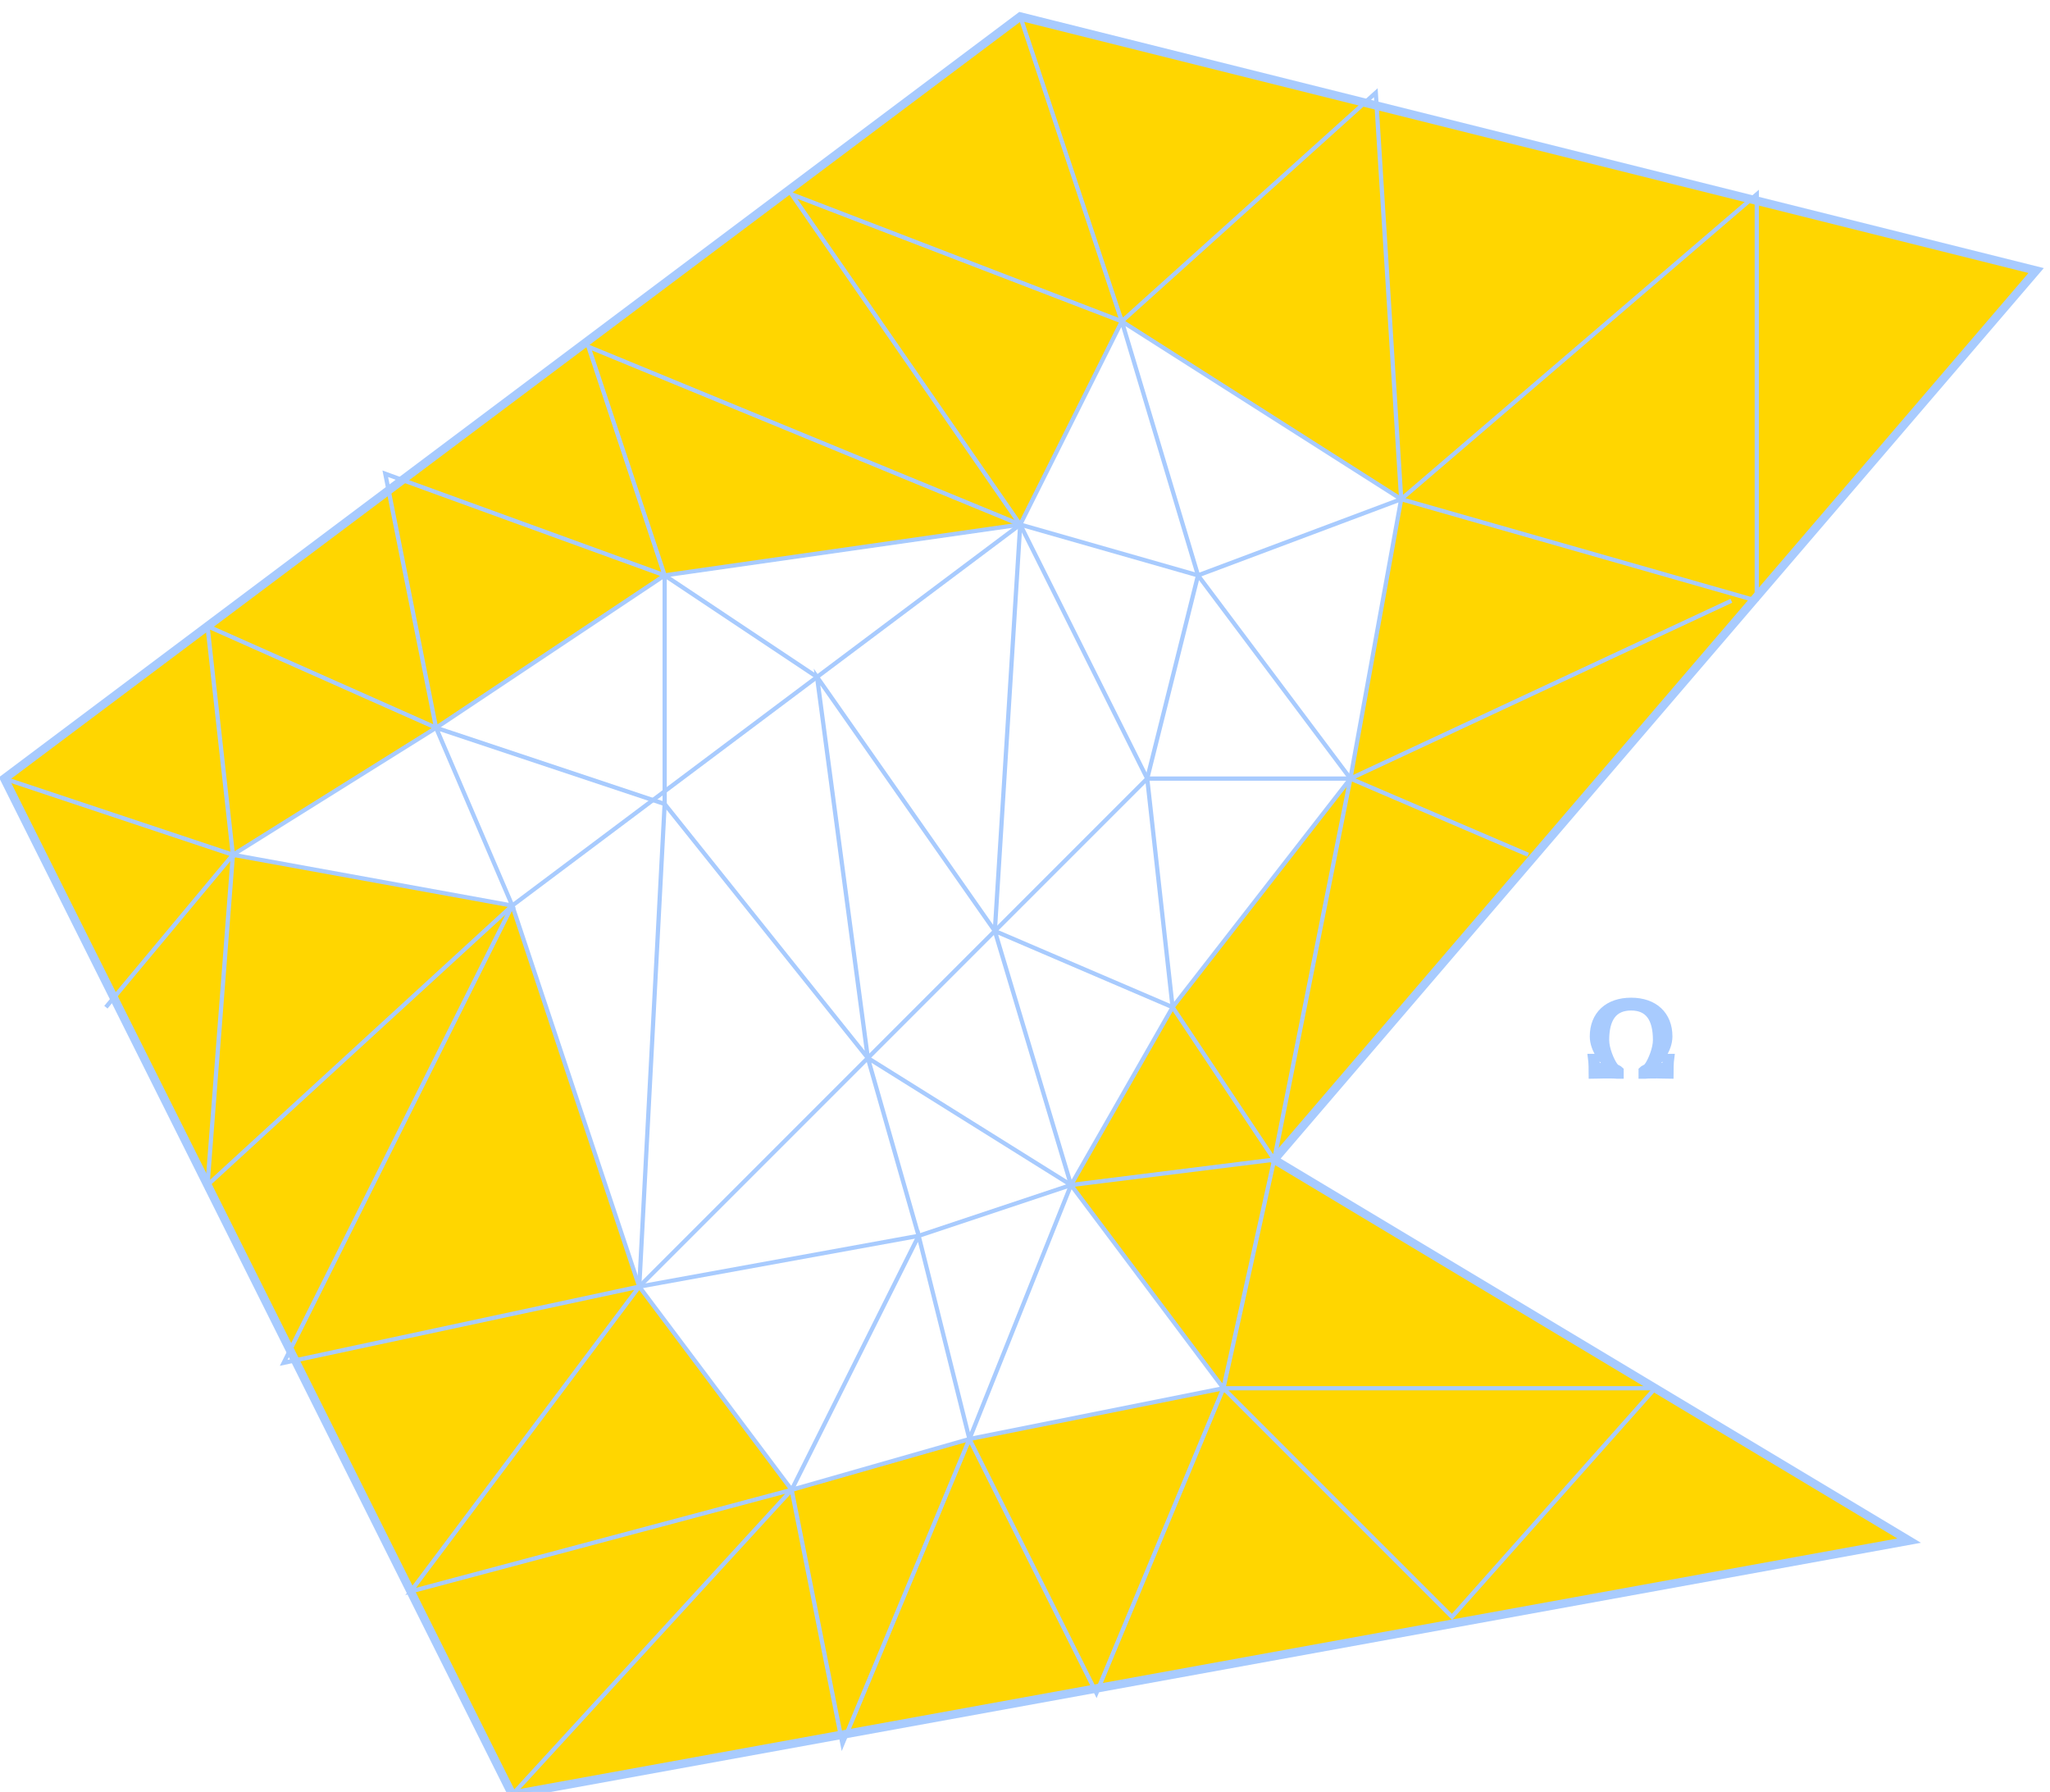 <?xml version="1.0" encoding="UTF-8" standalone="no"?>
<!-- Created with Inkscape (http://www.inkscape.org/) -->

<svg
   version="1.1"
   id="svg1"
   width="320.565"
   height="280.169"
   viewBox="0 0 320.565 280.169"
   sodipodi:docname="NUMPDE.pdf"
   inkscape:export-filename="README.assets\essential_boundary.svg"
   inkscape:export-xdpi="96"
   inkscape:export-ydpi="96"
   xmlns:inkscape="http://www.inkscape.org/namespaces/inkscape"
   xmlns:sodipodi="http://sodipodi.sourceforge.net/DTD/sodipodi-0.dtd"
   xmlns="http://www.w3.org/2000/svg"
   xmlns:svg="http://www.w3.org/2000/svg">
  <defs
     id="defs1">
    <clipPath
       clipPathUnits="userSpaceOnUse"
       id="clipPath81">
      <path
         d="m 488.969,3478.36 h 2423 v 2128.03 h -2423 z"
         transform="translate(0,2.5000001e-4)"
         id="path81" />
    </clipPath>
    <clipPath
       clipPathUnits="userSpaceOnUse"
       id="clipPath83">
      <path
         d="m 488.969,3478.36 h 2423 v 2128.03 h -2423 z"
         transform="translate(0,2.5000001e-4)"
         id="path83" />
    </clipPath>
    <clipPath
       clipPathUnits="userSpaceOnUse"
       id="clipPath85">
      <path
         d="m 488.969,3478.36 h 2423 v 2128.03 h -2423 z"
         transform="translate(0,2.5000001e-4)"
         id="path85" />
    </clipPath>
    <clipPath
       clipPathUnits="userSpaceOnUse"
       id="clipPath87">
      <path
         d="m 488.969,3478.36 h 2423 v 2128.03 h -2423 z"
         transform="translate(0,2.5000001e-4)"
         id="path87" />
    </clipPath>
    <clipPath
       clipPathUnits="userSpaceOnUse"
       id="clipPath89">
      <path
         d="m 488.969,3478.36 h 2423 v 2128.03 h -2423 z"
         transform="translate(0,2.5000001e-4)"
         id="path89" />
    </clipPath>
    <clipPath
       clipPathUnits="userSpaceOnUse"
       id="clipPath91">
      <path
         d="m 488.969,3478.36 h 2423 v 2128.03 h -2423 z"
         transform="translate(0,2.5000001e-4)"
         id="path91" />
    </clipPath>
    <clipPath
       clipPathUnits="userSpaceOnUse"
       id="clipPath93">
      <path
         d="m 488.969,3478.36 h 2423 v 2128.03 h -2423 z"
         transform="translate(0,2.5000001e-4)"
         id="path93" />
    </clipPath>
    <clipPath
       clipPathUnits="userSpaceOnUse"
       id="clipPath95">
      <path
         d="m 488.969,3478.36 h 2423 v 2128.03 h -2423 z"
         transform="translate(0,2.5000001e-4)"
         id="path95" />
    </clipPath>
    <clipPath
       clipPathUnits="userSpaceOnUse"
       id="clipPath97">
      <path
         d="m 488.969,3478.36 h 2423 v 2128.03 h -2423 z"
         transform="translate(0,2.5000001e-4)"
         id="path97" />
    </clipPath>
    <clipPath
       clipPathUnits="userSpaceOnUse"
       id="clipPath99">
      <path
         d="m 488.969,3478.36 h 2423 v 2128.03 h -2423 z"
         transform="translate(0,2.5000001e-4)"
         id="path99" />
    </clipPath>
    <clipPath
       clipPathUnits="userSpaceOnUse"
       id="clipPath101">
      <path
         d="m 488.969,3478.36 h 2423 v 2128.03 h -2423 z"
         transform="translate(0,2.5000001e-4)"
         id="path101" />
    </clipPath>
    <clipPath
       clipPathUnits="userSpaceOnUse"
       id="clipPath103">
      <path
         d="m 488.969,3478.36 h 2423 v 2128.03 h -2423 z"
         transform="translate(0,2.5000001e-4)"
         id="path103" />
    </clipPath>
    <clipPath
       clipPathUnits="userSpaceOnUse"
       id="clipPath105">
      <path
         d="m 488.969,3478.36 h 2423 v 2128.03 h -2423 z"
         transform="translate(0,2.5000001e-4)"
         id="path105" />
    </clipPath>
    <clipPath
       clipPathUnits="userSpaceOnUse"
       id="clipPath107">
      <path
         d="m 488.969,3478.36 h 2423 v 2128.03 h -2423 z"
         transform="translate(0,2.5000001e-4)"
         id="path107" />
    </clipPath>
    <clipPath
       clipPathUnits="userSpaceOnUse"
       id="clipPath109">
      <path
         d="m 488.969,3478.36 h 2423 v 2128.03 h -2423 z"
         transform="translate(0,2.5000001e-4)"
         id="path109" />
    </clipPath>
    <clipPath
       clipPathUnits="userSpaceOnUse"
       id="clipPath111">
      <path
         d="m 488.969,3478.36 h 2423 v 2128.03 h -2423 z"
         transform="translate(0,2.5000001e-4)"
         id="path111" />
    </clipPath>
    <clipPath
       clipPathUnits="userSpaceOnUse"
       id="clipPath113">
      <path
         d="m 488.969,3478.36 h 2423 v 2128.03 h -2423 z"
         transform="translate(0,2.5000001e-4)"
         id="path113" />
    </clipPath>
    <clipPath
       clipPathUnits="userSpaceOnUse"
       id="clipPath115">
      <path
         d="m 488.969,3478.36 h 2423 v 2128.03 h -2423 z"
         transform="translate(0,2.5000001e-4)"
         id="path115" />
    </clipPath>
    <clipPath
       clipPathUnits="userSpaceOnUse"
       id="clipPath117">
      <path
         d="m 488.969,3478.36 h 2423 v 2128.03 h -2423 z"
         transform="translate(0,2.5000001e-4)"
         id="path117" />
    </clipPath>
  </defs>
  <sodipodi:namedview
     id="namedview1"
     pagecolor="#505050"
     bordercolor="#eeeeee"
     borderopacity="1"
     inkscape:showpageshadow="0"
     inkscape:pageopacity="0"
     inkscape:pagecheckerboard="0"
     inkscape:deskcolor="#505050" />
  <g
     id="g1"
     inkscape:groupmode="layer"
     inkscape:label="249"
     transform="translate(-66.245,-377.48)">
    <path
       id="path80"
       d="m 1936.49,3970.98 -298.61,-59.72 -209.03,-59.72 -179.17,238.89 -149.3,447.92 -328.482,59.72 238.892,149.31 268.75,179.17 418.06,59.72 119.45,238.89 L 1697.6,5583.5 503.148,4687.66 1100.38,3493.2 l 1642.37,298.62 -746.54,447.91"
       style="fill:#ffd600;fill-opacity:1;fill-rule:evenodd;stroke:#a8cbfe"
       transform="matrix(0.133,0,0,-0.133,0,1122.667)"
       clip-path="url(#clipPath81)" />
    <path
       id="path82"
       d="m 1697.6,5583.5 119.45,-358.34 328.47,-209.03 -59.72,-328.47 -209.03,-268.76 -119.45,-209.02 179.17,-238.9 59.72,268.75 895.85,1045.15 -1194.46,298.62"
       style="fill:#ffd600;fill-opacity:1;fill-rule:evenodd;stroke:#a8cbfe"
       transform="matrix(0.133,0,0,-0.133,0,1122.667)"
       clip-path="url(#clipPath83)" />
    <path
       id="path84"
       d="M 1697.6,5583.5 503.148,4687.66 1100.38,3493.2 l 1642.37,298.62 -746.54,447.91 895.85,1045.15 z"
       style="fill:none;stroke:#a8cbfe;stroke-width:9.954;stroke-linecap:butt;stroke-linejoin:miter;stroke-miterlimit:10;stroke-dasharray:none;stroke-opacity:1"
       transform="matrix(0.133,0,0,-0.133,0,1122.667)"
       clip-path="url(#clipPath85)" />
    <path
       id="path86"
       d="m 1697.6,5583.5 119.45,-358.34 298.61,268.75 29.86,-477.78 418.06,358.34 v -477.78"
       style="fill:none;stroke:#a8cbfe;stroke-width:4.977;stroke-linecap:butt;stroke-linejoin:miter;stroke-miterlimit:10;stroke-dasharray:none;stroke-opacity:1"
       transform="matrix(0.133,0,0,-0.133,0,1122.667)"
       clip-path="url(#clipPath87)" />
    <path
       id="path88"
       d="m 2563.58,4896.69 -418.06,119.44 -328.47,209.03 -388.2,149.31 268.75,-388.2 119.45,238.89 89.58,-298.61 238.89,89.58 -59.72,-328.47 447.92,209.03"
       style="fill:none;stroke:#a8cbfe;stroke-width:4.977;stroke-linecap:butt;stroke-linejoin:miter;stroke-miterlimit:10;stroke-dasharray:none;stroke-opacity:1"
       transform="matrix(0.133,0,0,-0.133,0,1122.667)"
       clip-path="url(#clipPath89)" />
    <path
       id="path90"
       d="m 2294.83,4598.07 -209.03,89.59 -179.17,238.89 -209.03,59.72 -507.64,209.03 89.58,-268.75 -328.474,119.44 59.724,-298.61 -268.751,119.44 29.859,-268.75 -268.75,89.59"
       style="fill:none;stroke:#a8cbfe;stroke-width:4.977;stroke-linecap:butt;stroke-linejoin:miter;stroke-miterlimit:10;stroke-dasharray:none;stroke-opacity:1"
       transform="matrix(0.133,0,0,-0.133,0,1122.667)"
       clip-path="url(#clipPath91)" />
    <path
       id="path92"
       d="m 622.594,4418.9 149.304,179.17 238.892,149.31 268.75,179.17 418.06,59.72"
       style="fill:none;stroke:#a8cbfe;stroke-width:4.977;stroke-linecap:butt;stroke-linejoin:miter;stroke-miterlimit:10;stroke-dasharray:none;stroke-opacity:1"
       transform="matrix(0.133,0,0,-0.133,0,1122.667)"
       clip-path="url(#clipPath93)" />
    <path
       id="path94"
       d="m 1458.71,4807.1 -179.17,119.45 v -268.76 l -268.75,89.59 89.59,-209.03 -328.482,59.72 -29.859,-388.19 358.341,328.47"
       style="fill:none;stroke:#a8cbfe;stroke-width:4.977;stroke-linecap:butt;stroke-linejoin:miter;stroke-miterlimit:10;stroke-dasharray:none;stroke-opacity:1"
       transform="matrix(0.133,0,0,-0.133,0,1122.667)"
       clip-path="url(#clipPath95)" />
    <path
       id="path96"
       d="m 1100.38,4538.35 -268.759,-537.51 418.059,89.59 -268.75,-358.34 447.92,119.45 -328.47,-358.34"
       style="fill:none;stroke:#a8cbfe;stroke-width:4.977;stroke-linecap:butt;stroke-linejoin:miter;stroke-miterlimit:10;stroke-dasharray:none;stroke-opacity:1"
       transform="matrix(0.133,0,0,-0.133,0,1122.667)"
       clip-path="url(#clipPath97)" />
    <path
       id="path98"
       d="m 1428.85,3851.54 59.72,-298.61 149.31,358.33 149.31,-298.61 149.3,358.33 268.76,-268.75 238.89,268.75"
       style="fill:none;stroke:#a8cbfe;stroke-width:4.977;stroke-linecap:butt;stroke-linejoin:miter;stroke-miterlimit:10;stroke-dasharray:none;stroke-opacity:1"
       transform="matrix(0.133,0,0,-0.133,0,1122.667)"
       clip-path="url(#clipPath99)" />
    <path
       id="path100"
       d="m 2444.14,3970.98 h -507.65 l -298.61,-59.72 -209.03,-59.72 -179.17,238.89"
       style="fill:none;stroke:#a8cbfe;stroke-width:4.977;stroke-linecap:butt;stroke-linejoin:miter;stroke-miterlimit:10;stroke-dasharray:none;stroke-opacity:1"
       transform="matrix(0.133,0,0,-0.133,0,1122.667)"
       clip-path="url(#clipPath101)" />
    <path
       id="path102"
       d="m 1428.85,3851.54 149.31,298.61 59.72,-238.89 119.44,298.62 179.17,-238.9 59.72,268.75"
       style="fill:none;stroke:#a8cbfe;stroke-width:4.977;stroke-linecap:butt;stroke-linejoin:miter;stroke-miterlimit:10;stroke-dasharray:none;stroke-opacity:1"
       transform="matrix(0.133,0,0,-0.133,0,1122.667)"
       clip-path="url(#clipPath103)" />
    <path
       id="path104"
       d="m 1996.21,4239.73 -238.89,-29.85 -179.16,-59.73 -328.48,-59.72"
       style="fill:none;stroke:#a8cbfe;stroke-width:4.977;stroke-linecap:butt;stroke-linejoin:miter;stroke-miterlimit:10;stroke-dasharray:none;stroke-opacity:1"
       transform="matrix(0.133,0,0,-0.133,0,1122.667)"
       clip-path="url(#clipPath105)" />
    <path
       id="path106"
       d="m 1578.16,4150.15 -59.73,209.03 238.89,-149.3 -89.58,298.61 209.03,-89.59 -29.86,268.76 59.72,238.89"
       style="fill:none;stroke:#a8cbfe;stroke-width:4.977;stroke-linecap:butt;stroke-linejoin:miter;stroke-miterlimit:10;stroke-dasharray:none;stroke-opacity:1"
       transform="matrix(0.133,0,0,-0.133,0,1122.667)"
       clip-path="url(#clipPath107)" />
    <path
       id="path108"
       d="M 1846.91,4687.66 H 2085.8 L 1876.77,4418.9 1757.32,4209.88"
       style="fill:none;stroke:#a8cbfe;stroke-width:4.977;stroke-linecap:butt;stroke-linejoin:miter;stroke-miterlimit:10;stroke-dasharray:none;stroke-opacity:1"
       transform="matrix(0.133,0,0,-0.133,0,1122.667)"
       clip-path="url(#clipPath109)" />
    <path
       id="path110"
       d="m 1876.77,4418.9 119.44,-179.17 89.59,447.93"
       style="fill:none;stroke:#a8cbfe;stroke-width:4.977;stroke-linecap:butt;stroke-linejoin:miter;stroke-miterlimit:10;stroke-dasharray:none;stroke-opacity:1"
       transform="matrix(0.133,0,0,-0.133,0,1122.667)"
       clip-path="url(#clipPath111)" />
    <path
       id="path112"
       d="m 1697.6,4986.27 -597.22,-447.92 149.3,-447.92 597.23,597.23 z"
       style="fill:none;stroke:#a8cbfe;stroke-width:4.977;stroke-linecap:butt;stroke-linejoin:miter;stroke-miterlimit:10;stroke-dasharray:none;stroke-opacity:1"
       transform="matrix(0.133,0,0,-0.133,0,1122.667)"
       clip-path="url(#clipPath113)" />
    <path
       id="path114"
       d="m 1279.54,4657.79 -29.86,-567.36"
       style="fill:none;stroke:#a8cbfe;stroke-width:4.977;stroke-linecap:butt;stroke-linejoin:miter;stroke-miterlimit:10;stroke-dasharray:none;stroke-opacity:1"
       transform="matrix(0.133,0,0,-0.133,0,1122.667)"
       clip-path="url(#clipPath115)" />
    <path
       id="path116"
       d="m 1279.54,4657.79 238.89,-298.61 -59.72,447.92 209.03,-298.61 29.86,477.78"
       style="fill:none;stroke:#a8cbfe;stroke-width:4.977;stroke-linecap:butt;stroke-linejoin:miter;stroke-miterlimit:10;stroke-dasharray:none;stroke-opacity:1"
       transform="matrix(0.133,0,0,-0.133,0,1122.667)"
       clip-path="url(#clipPath117)" />
    <path
       id="path118"
       d="m 0.409,-1.885 c 0.07,0.516 0.082,1.336 0.082,1.922 0.246,0 0.961,-0.035 1.418,-0.035 0.281,0 1.172,0 1.43,0.035 h 0.258 v -0.469 C 3.491,-0.538 3.315,-0.585 3.139,-0.702 3.069,-0.749 2.964,-0.866 2.846,-1.053 2.518,-1.534 1.897,-2.905 1.897,-4.006 c 0,-2.543 0.961,-3.961 3.07,-3.961 2.121,0 3.059,1.43 3.059,3.961 0,1.102 -0.621,2.473 -0.938,2.953 -0.117,0.188 -0.234,0.305 -0.305,0.352 -0.176,0.117 -0.34,0.164 -0.445,0.27 v 0.469 H 6.596 C 6.842,0.001 7.745,0.001 8.014,0.001 c 0.457,0 1.172,0.035 1.43,0.035 0,-0.586 0.012,-1.406 0.082,-1.922 h -0.316 l -0.082,0.621 c -0.047,0.34 -0.199,0.445 -0.422,0.445 H 7.323 C 8.085,-1.452 9.315,-2.858 9.315,-4.428 c 0,-2.473 -1.652,-4.043 -4.348,-4.043 -2.684,0 -4.348,1.559 -4.348,4.043 0,1.57 1.23,2.977 1.98,3.609 H 1.229 c -0.223,0 -0.387,-0.105 -0.434,-0.445 l -0.082,-0.621 z m 0,0"
       style="fill:#a8cbfe;fill-opacity:1;fill-rule:nonzero;stroke:#a8cbfe"
       aria-label="Ω"
       transform="matrix(1.333,0,0,1.333,314.685,545.424)" />
  </g>
</svg>
